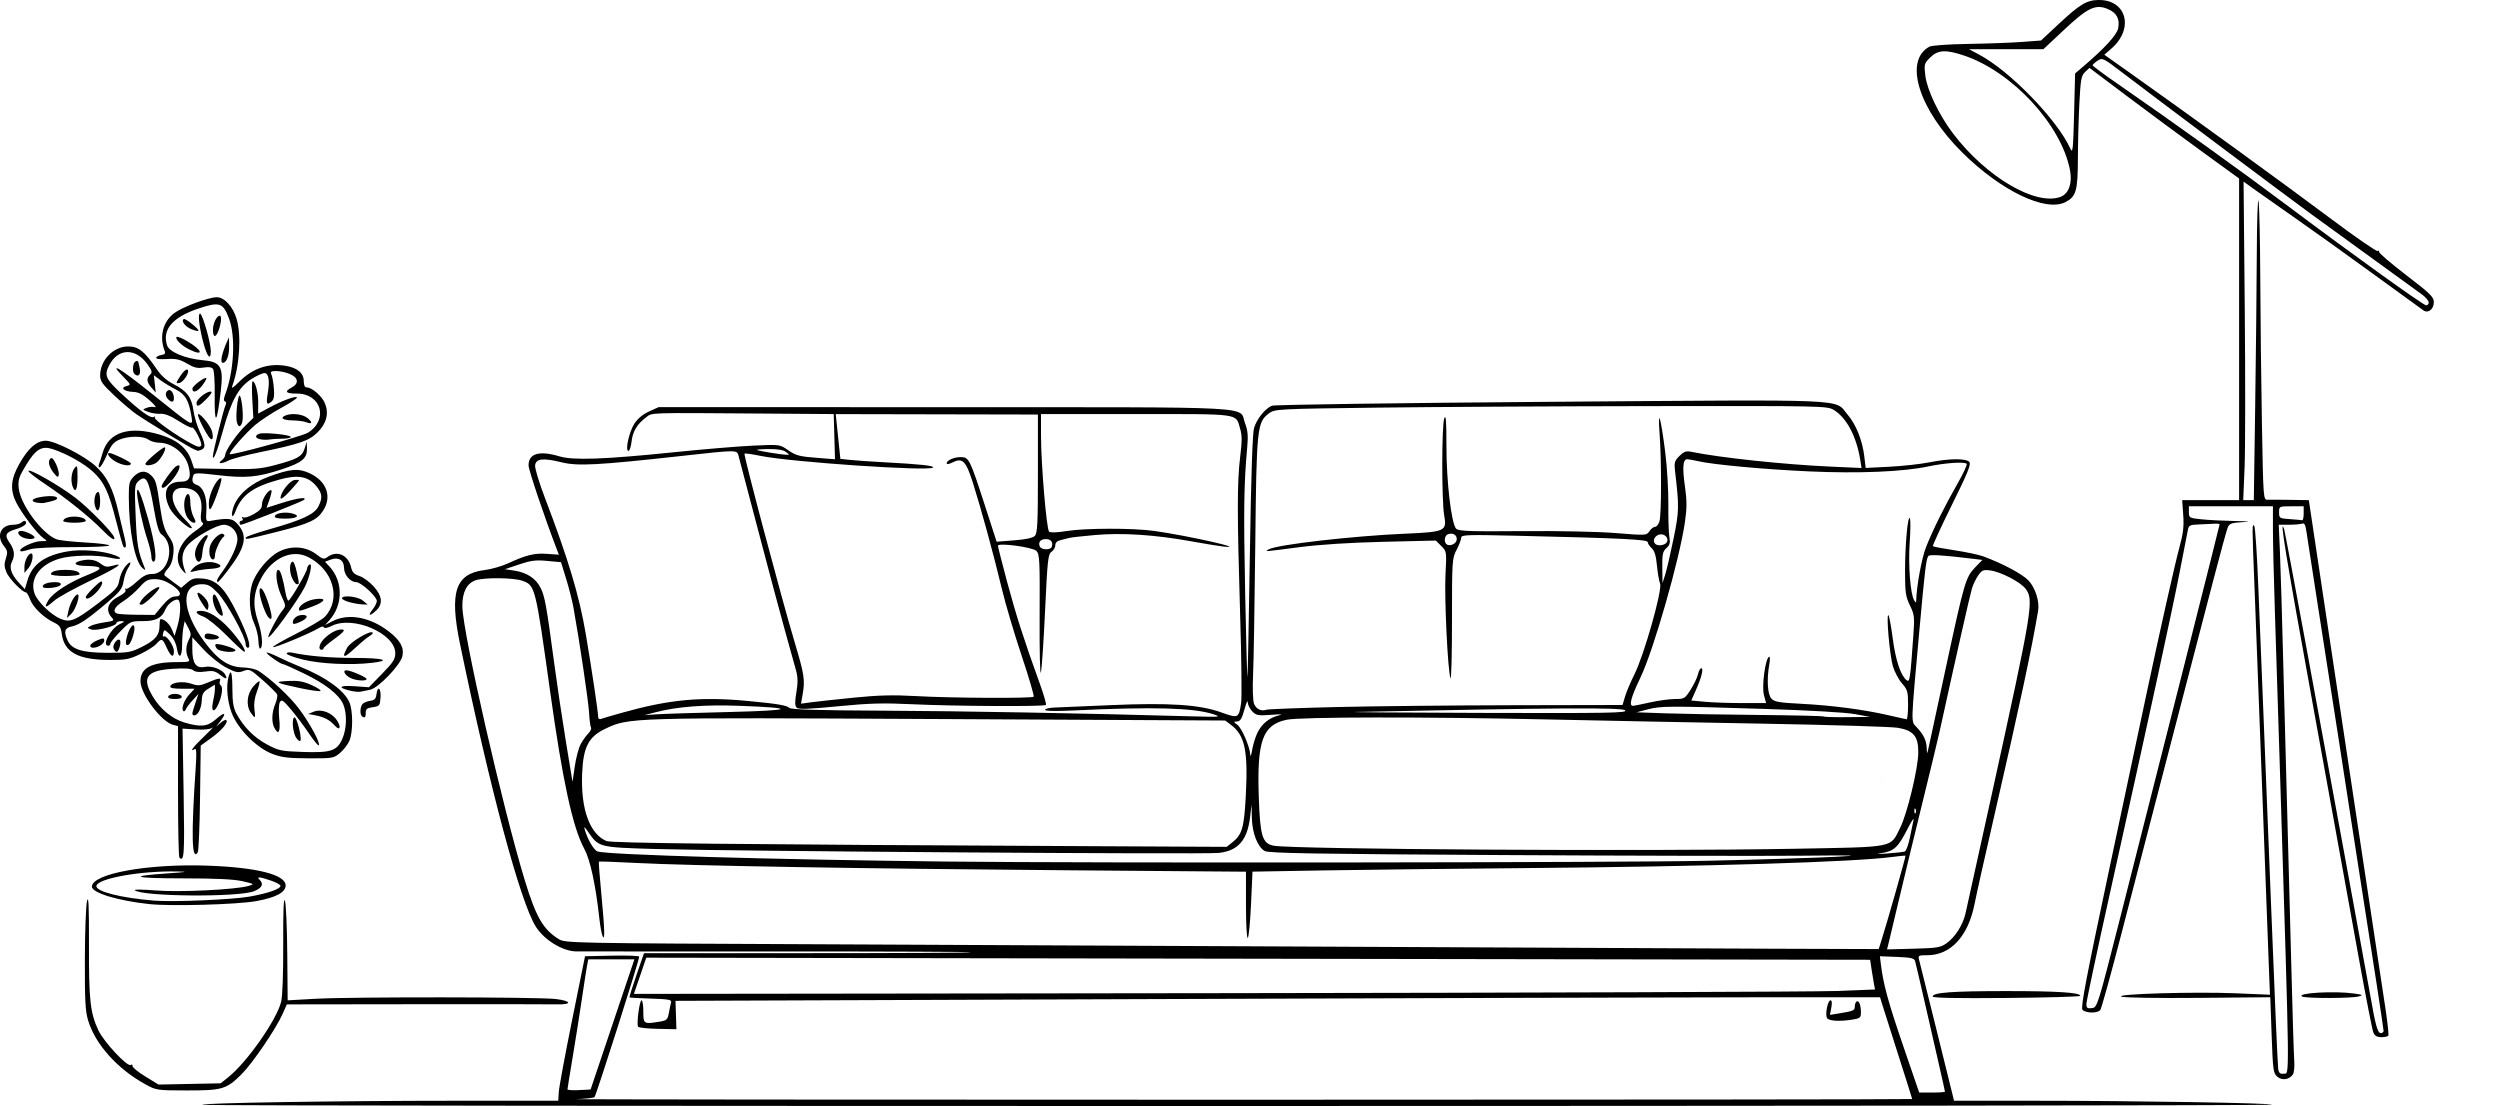 <?xml version="1.0" encoding="UTF-8" standalone="no"?>
<!-- Created with Inkscape (http://www.inkscape.org/) -->

<svg
   width="322.69mm"
   height="142.756mm"
   viewBox="0 0 322.69 142.756"
   version="1.1"
   id="svg5"
   inkscape:version="1.1.1 (c3084ef, 2021-09-22)"
   sodipodi:docname="couch.svg"
   xmlns:inkscape="http://www.inkscape.org/namespaces/inkscape"
   xmlns:sodipodi="http://sodipodi.sourceforge.net/DTD/sodipodi-0.dtd"
   xmlns="http://www.w3.org/2000/svg"
   xmlns:svg="http://www.w3.org/2000/svg">
  <sodipodi:namedview
     id="namedview7"
     pagecolor="#505050"
     bordercolor="#ffffff"
     borderopacity="1"
     inkscape:pageshadow="0"
     inkscape:pageopacity="0"
     inkscape:pagecheckerboard="1"
     inkscape:document-units="mm"
     showgrid="false"
     fit-margin-top="0"
     fit-margin-left="0"
     fit-margin-right="0"
     fit-margin-bottom="0"
     borderlayer="true"
     width="300mm"
     inkscape:zoom="0.38938382"
     inkscape:cx="573.98379"
     inkscape:cy="228.56625"
     inkscape:window-width="1440"
     inkscape:window-height="900"
     inkscape:window-x="0"
     inkscape:window-y="0"
     inkscape:window-maximized="0"
     inkscape:current-layer="layer1" />
  <defs
     id="defs2" />
  <g
     inkscape:label="Layer 1"
     inkscape:groupmode="layer"
     id="layer1"
     transform="translate(177.547,-23.317)">
    <path
       style="fill:#000000;stroke-width:0.265"
       d="m -151.402,165.922 c -0.389,-0.241 17.353,-0.524 32.948,-0.526 l 12.965,-0.002 0.068,-1.123 c 0.037,-0.618 0.814,-4.814 1.727,-9.325 l 1.66,-8.202 3.498,-0.074 c 1.924,-0.041 3.498,0.016 3.498,0.126 0,0.464 -5.552,17.908 -5.769,18.126 -0.102,0.102 -1.138,0.221 -2.301,0.265 -1.164,0.043 37.145,0.079 85.131,0.079 47.985,0 87.246,-0.041 87.246,-0.09 0,-0.05 -0.844,-2.728 -1.876,-5.953 -1.032,-3.225 -1.964,-6.161 -2.073,-6.525 l -0.197,-0.661 -16.382,0.005 c -9.01,0.003 -43.993,0.107 -77.74,0.232 l -61.358,0.227 0.059,1.832 0.059,1.832 -2.405,-0.049 c -1.323,-0.027 -2.468,-0.15 -2.545,-0.275 -0.215,-0.348 0.189,-3.408 0.451,-3.408 0.127,0 0.23,0.655 0.23,1.455 0,1.613 0.044,1.639 2.159,1.289 0.864,-0.143 0.987,-0.264 1.139,-1.122 0.094,-0.529 0.222,-1.141 0.286,-1.362 0.097,-0.335 -0.325,-0.414 -2.592,-0.483 -1.489,-0.046 -2.74,-0.115 -2.778,-0.153 -0.039,-0.039 0.367,-1.339 0.901,-2.89 l 0.972,-2.82 h 21.168 c 11.642,0 21.115,-0.053 21.051,-0.117 -0.064,-0.064 -11.306,-0.112 -24.981,-0.106 -13.675,0.006 -25.365,0.005 -25.976,-0.002 -1.767,-0.021 -4.142,-1.477 -5.229,-3.204 -2.003,-3.182 -5.905,-17.737 -9.782,-36.491 -1.389,-6.716 -0.603,-9.066 3.189,-9.533 0.857,-0.106 2.212,-0.494 3.013,-0.863 2.359,-1.088 3.405,-1.343 5.029,-1.226 l 1.533,0.111 -0.26,-0.676 c -1.562,-4.057 -3.656,-10.269 -3.656,-10.846 0,-1.55 1.38,-1.956 3.987,-1.174 1.801,0.54 5.77,0.394 15.006,-0.553 3.534,-0.362 7.999,-0.735 9.922,-0.827 3.461,-0.167 3.507,-0.161 4.496,0.52 1.149,0.791 1.46,0.872 4.16,1.081 l 1.984,0.154 -0.083,-2.916 -0.083,-2.916 -9.178,-0.066 c -15.133,-0.109 -14.203,-0.139 -15.03,0.479 -1.166,0.872 -1.737,1.819 -1.884,3.128 -0.076,0.671 -0.255,1.221 -0.398,1.221 -0.463,0 0.071,-2.466 0.764,-3.529 0.425,-0.653 1.104,-1.215 1.899,-1.574 l 1.238,-0.558 36.959,0.011 c 41.527,0.013 37.862,-0.183 38.721,2.066 0.359,0.941 0.42,1.617 0.283,3.12 -0.431,4.701 -0.477,8 -0.265,18.886 0.124,6.384 0.261,11.191 0.302,10.682 0.042,-0.509 0.181,-7.713 0.31,-16.007 0.153,-9.873 0.337,-15.421 0.535,-16.065 0.364,-1.19 1.459,-2.546 2.319,-2.873 0.351,-0.134 16.241,-0.356 35.942,-0.504 39.593,-0.296 36.571,-0.427 38.356,1.659 1.087,1.27 1.91,3.331 2.152,5.39 l 0.175,1.487 3.068,-0.155 c 1.687,-0.085 4.001,-0.34 5.142,-0.566 2.609,-0.517 4.77,-0.535 5.178,-0.044 0.24,0.289 -0.242,1.47 -2.265,5.552 -1.413,2.852 -2.512,5.242 -2.441,5.313 0.071,0.071 1.317,0.307 2.77,0.525 1.453,0.218 3.113,0.568 3.69,0.776 2.426,0.878 5.074,2.285 5.863,3.114 0.887,0.933 1.459,2.715 1.256,3.916 -0.859,5.089 -2.387,12.245 -5.537,25.928 -1.254,5.448 -2.445,10.766 -2.646,11.817 -0.809,4.229 -3.074,6.72 -6.109,6.72 -1.149,0 -1.221,0.04 -1.071,0.595 0.089,0.327 1.14,4.554 2.336,9.393 l 2.175,8.797 10.461,2.6e-4 c 12.909,5.3e-4 30.758,0.296 30.549,0.506 -0.215,0.215 -266.735,0.234 -267.083,0.019 z m 224.903,-1.696 c 0,-0.062 -0.363,-1.699 -0.807,-3.638 -0.444,-1.939 -1.282,-5.608 -1.863,-8.155 -0.581,-2.547 -1.116,-4.83 -1.189,-5.074 -0.108,-0.36 -0.551,-0.46 -2.337,-0.529 l -2.204,-0.085 0.13,1.058 c 0.316,2.575 0.949,4.885 2.88,10.517 l 2.064,6.019 h 1.663 c 0.915,0 1.663,-0.051 1.663,-0.113 z m -171.988,-8.684 2.828,-8.401 h -2.976 -2.976 l -0.145,0.728 c -0.08,0.4 -0.391,2.394 -0.692,4.432 -0.301,2.037 -0.84,5.447 -1.199,7.577 -0.358,2.13 -0.652,3.951 -0.652,4.048 0,0.097 0.671,0.14 1.492,0.096 l 1.492,-0.079 z m 158.149,-4.315 4.814,-0.193 -0.134,-0.689 c -0.074,-0.379 -0.216,-1.242 -0.316,-1.917 l -0.182,-1.227 -78.986,-0.135 -78.986,-0.135 -0.799,2.337 -0.799,2.337 75.288,-0.093 c 41.408,-0.051 77.454,-0.179 80.102,-0.285 z m 5.601,-6.4 c 0.7,-2.181 3.209,-11.003 3.146,-11.058 -0.037,-0.033 -0.782,0.037 -1.655,0.154 -4.995,0.671 -23.892,1.245 -47.625,1.446 -9.313,0.079 -21,0.214 -25.971,0.3 l -9.038,0.157 -0.191,4.209 c -0.105,2.315 -0.294,4.273 -0.421,4.351 -0.127,0.079 -0.23,-1.803 -0.23,-4.206 v -4.348 l -22.556,-0.178 c -26.802,-0.211 -49.265,-0.59 -56.009,-0.944 -2.683,-0.141 -4.914,-0.221 -4.958,-0.177 -0.043,0.043 0.098,1.916 0.314,4.161 0.443,4.609 0.488,6.248 0.146,5.405 -0.118,-0.291 -0.3,-1.303 -0.404,-2.249 -0.483,-4.381 -1.173,-7.56 -1.954,-8.996 -1.482,-2.727 -2.788,-8.748 -4.391,-20.241 -1.902,-13.631 -1.932,-13.752 -3.609,-14.339 -1.152,-0.403 -4.931,-0.436 -6.031,-0.052 -1.139,0.397 -1.73,1.586 -1.694,3.411 0.067,3.441 5.216,26.003 8.06,35.316 1.452,4.753 2.366,6.338 4.378,7.583 0.838,0.519 1.461,0.531 34.264,0.671 18.375,0.078 50.376,0.229 71.113,0.335 20.737,0.106 43.845,0.212 51.351,0.237 l 13.648,0.045 z m 8.45,0.236 c 1.097,-0.782 2.087,-2.331 2.432,-3.802 0.146,-0.622 1.689,-7.62 3.429,-15.551 5.239,-23.879 5.415,-24.941 4.348,-26.379 -0.656,-0.883 -3.18,-2.198 -4.581,-2.386 -0.875,-0.117 -1.067,-0.039 -1.532,0.623 -0.292,0.416 -0.662,1.174 -0.82,1.683 -0.236,0.756 -2.06,8.822 -4.189,18.521 -0.208,0.946 -1.198,5.054 -2.202,9.128 -1.003,4.075 -2.358,9.671 -3.01,12.435 -0.652,2.765 -1.271,5.364 -1.375,5.776 l -0.19,0.749 3.408,-0.088 c 3.078,-0.079 3.492,-0.148 4.282,-0.712 z m -30.905,-10.641 c 6.767,-0.155 14.208,-0.385 16.536,-0.509 3.512,-0.188 2.746,-0.213 -4.498,-0.143 -4.802,0.046 -22.185,0.008 -38.629,-0.085 -24.158,-0.137 -30.017,-0.237 -30.516,-0.521 -0.926,-0.527 -1.613,-2.298 -1.662,-4.278 l -0.042,-1.72 -0.184,1.587 c -0.35,3.012 -1.547,4.388 -4.055,4.657 -1.898,0.204 -62.993,-0.222 -72.736,-0.507 -7.257,-0.213 -7.273,-0.217 -8.641,-2.19 -0.522,-0.752 -0.593,-0.792 -0.429,-0.24 0.373,1.258 1.18,2.608 1.645,2.753 1.38,0.431 22.734,1.046 45.05,1.298 18.403,0.208 87.813,0.135 98.16,-0.102 z m 25.508,-1.198 c 0.175,-0.067 0.469,-0.863 0.652,-1.767 0.183,-0.905 0.399,-1.943 0.48,-2.306 0.08,-0.364 -0.283,0.182 -0.808,1.212 -1.178,2.315 -1.716,2.816 -3.293,3.062 -0.852,0.133 -0.632,0.151 0.705,0.058 1.07,-0.075 2.089,-0.191 2.264,-0.258 z m -14.438,-0.349 c 13.384,-0.247 12.511,-0.078 13.828,-2.679 0.927,-1.831 2.354,-7.766 2.354,-9.79 0,-2.062 -0.625,-2.806 -2.646,-3.15 -0.8,-0.136 -8.718,-0.377 -17.595,-0.535 -8.877,-0.158 -21.319,-0.402 -27.649,-0.543 -15.882,-0.353 -31.9,-0.332 -33.651,0.043 -3.104,0.666 -3.838,2.719 -3.586,10.029 0.172,4.997 0.467,5.953 1.92,6.226 2.519,0.473 48.285,0.745 67.024,0.399 z m -72.373,-0.82 c 1.269,-0.998 1.525,-1.865 1.745,-5.923 0.319,-5.879 -0.1,-7.907 -1.91,-9.257 l -0.747,-0.557 -36.824,-0.19 c -40.228,-0.208 -40.135,-0.21 -43.24,1.282 -2.115,1.016 -2.799,2.357 -2.936,5.756 -0.184,4.59 0.961,7.771 3.134,8.707 0.639,0.275 15.835,0.436 63.112,0.668 l 16.942,0.083 z m 88.207,-4.277 c -0.085,-0.211 -0.147,-0.148 -0.16,0.16 -0.011,0.279 0.051,0.435 0.139,0.347 0.088,-0.088 0.097,-0.316 0.021,-0.507 z M -102.616,119.412 c 0.254,-0.481 0.698,-1.11 0.986,-1.399 0.289,-0.289 0.453,-0.64 0.366,-0.781 -0.087,-0.141 -0.198,-1 -0.247,-1.909 -0.079,-1.462 -1.225,-9.186 -2.012,-13.559 -0.157,-0.873 -0.584,-2.553 -0.948,-3.734 l -0.662,-2.147 -1.787,-0.166 c -1.473,-0.137 -2.11,-0.057 -3.618,0.452 l -1.831,0.618 1.199,0.181 c 1.618,0.244 2.777,0.998 3.388,2.206 0.556,1.098 0.764,2.246 1.766,9.734 0.37,2.765 1.054,7.349 1.52,10.186 l 0.848,5.159 0.285,-1.984 c 0.157,-1.091 0.493,-2.378 0.747,-2.858 z m 87.393,-1.556 c 0.57,-1.146 1.522,-1.904 2.766,-2.204 0.586,-0.141 0.245,-0.165 -0.99,-0.071 -1.678,0.128 -1.945,0.082 -2.447,-0.42 -0.31,-0.31 -0.575,-0.832 -0.588,-1.159 -0.014,-0.341 -0.168,-0.073 -0.361,0.629 -0.426,1.544 -0.598,1.818 -1.145,1.818 -0.353,0 -0.327,0.079 0.13,0.399 0.58,0.406 1.639,2.848 1.696,3.91 0.017,0.322 0.126,0.02 0.243,-0.671 0.116,-0.691 0.43,-1.695 0.696,-2.232 z m 88.88,-8.55 c 2.352,-10.903 2.525,-11.492 3.735,-12.745 l 0.938,-0.971 -1.158,-0.141 c -4.021,-0.489 -5.669,-0.588 -5.826,-0.351 -0.277,0.42 -0.441,1.785 -1.134,9.446 -1.145,12.657 -1.122,11.821 -0.353,12.646 0.91,0.977 1.255,1.712 1.289,2.748 0.026,0.812 0.048,0.788 0.284,-0.313 0.141,-0.655 1.142,-5.298 2.225,-10.319 z m -170.945,6.017 c 6.181,-1.736 10.226,-2.11 16.404,-1.516 3.782,0.364 4.878,0.549 5.239,0.888 0.224,0.211 3.742,0.314 11.959,0.352 10.177,0.047 26.078,0.337 39.688,0.724 4.005,0.114 4.169,0.1 3.043,-0.27 -2.526,-0.828 -7.8,-0.971 -17.926,-0.485 -2.39,0.115 -3.77,0.087 -3.77,-0.076 0,-0.141 0.566,-0.276 1.257,-0.299 0.691,-0.023 3.936,-0.161 7.21,-0.307 7.472,-0.332 11.493,-0.07 14.256,0.93 2.216,0.802 2.276,0.773 2.581,-1.195 0.101,-0.655 0.043,-5.834 -0.131,-11.509 -0.394,-12.9 -0.392,-17.048 0.008,-20.282 0.247,-1.995 0.246,-2.79 -0.005,-3.626 -0.603,-2.011 0.273,-1.888 -13.422,-1.888 h -12.284 l 0.003,2.844 c 0.004,3.624 0.711,11.999 1.04,12.328 0.158,0.158 0.994,0.131 2.256,-0.073 2.407,-0.388 8.552,-0.399 11.275,-0.02 4.494,0.626 12.434,2.428 8.841,2.007 -0.582,-0.068 -2.428,-0.372 -4.101,-0.675 -4.595,-0.831 -8.819,-1.107 -12.3,-0.801 -1.648,0.144 -3.156,0.313 -3.352,0.374 -0.195,0.061 -0.683,0.183 -1.083,0.271 -0.486,0.107 -0.728,0.328 -0.728,0.669 0,0.28 -0.222,0.665 -0.493,0.855 -0.445,0.312 -0.525,1.039 -0.824,7.489 -0.182,3.929 -0.425,7.56 -0.541,8.07 -0.117,0.514 -0.192,-2.665 -0.169,-7.144 0.038,-7.332 -2.6e-4,-8.112 -0.416,-8.528 -0.492,-0.492 -4.966,-1.091 -4.966,-0.664 0,0.124 0.532,2.214 1.182,4.643 1.143,4.27 2.219,7.623 4.214,13.127 0.523,1.444 0.883,2.694 0.799,2.778 -0.225,0.225 -11.952,0.16 -17.262,-0.097 -3.728,-0.18 -5.521,-0.13 -9.591,0.266 -3.875,0.377 -5.077,0.416 -5.321,0.172 -0.237,-0.237 -0.247,-0.725 -0.037,-1.971 0.208,-1.237 0.196,-1.957 -0.047,-2.846 -0.179,-0.655 -0.809,-2.917 -1.4,-5.027 -0.591,-2.11 -2.151,-7.944 -3.467,-12.965 -1.316,-5.02 -2.469,-9.396 -2.562,-9.723 -0.214,-0.748 -0.137,-0.749 -7.384,0.052 -10.785,1.192 -13.353,1.328 -15.437,0.818 -2.418,-0.593 -3.324,-0.487 -3.427,0.398 -0.043,0.37 0.526,2.253 1.264,4.184 3.019,7.896 4.447,12.657 5.286,17.633 0.801,4.753 1.584,9.998 1.593,10.678 0.003,0.197 0.154,0.303 0.336,0.234 0.182,-0.069 1.402,-0.426 2.712,-0.794 z m 166.026,-1.022 c 0,-1.709 -0.072,-1.966 -0.782,-2.774 -0.43,-0.49 -0.961,-1.492 -1.179,-2.227 -0.414,-1.396 -0.891,-6.867 -0.572,-6.572 0.101,0.093 0.349,1.432 0.551,2.974 0.368,2.805 1.012,4.765 1.771,5.391 0.434,0.358 0.474,0.091 0.905,-5.929 0.158,-2.208 0.118,-2.535 -0.454,-3.704 -0.547,-1.12 -0.627,-1.667 -0.631,-4.325 -0.005,-3.413 0.351,-7.374 0.623,-6.933 0.098,0.159 0.088,1.576 -0.022,3.148 -0.203,2.892 0.082,6.598 0.57,7.436 0.211,0.362 0.264,0.372 0.271,0.053 0.041,-1.834 0.707,-5.473 1.259,-6.879 0.867,-2.206 2.419,-5.336 4.105,-8.275 0.732,-1.277 1.249,-2.405 1.149,-2.505 -0.288,-0.288 -2.806,-0.115 -4.947,0.34 -3.267,0.695 -9.017,0.934 -15.424,0.641 -5.846,-0.267 -12.32,-0.865 -14.313,-1.322 -0.582,-0.133 -1.199,-0.245 -1.371,-0.249 -0.564,-0.012 -0.66,1.031 -0.317,3.45 0.271,1.913 0.272,2.829 0.007,4.663 -0.701,4.849 -4.036,16.506 -5.738,20.058 -1.27,2.651 -1.54,3.731 -0.915,3.658 0.218,-0.025 1.23,-0.231 2.249,-0.458 1.019,-0.227 2.42,-0.415 3.115,-0.417 1.211,-0.004 1.294,-0.055 2.036,-1.224 0.425,-0.671 0.849,-1.564 0.941,-1.984 0.092,-0.421 0.28,-0.765 0.417,-0.765 0.332,0 0.051,1.151 -0.686,2.809 l -0.601,1.354 1.755,0.166 c 0.965,0.091 3.138,0.167 4.827,0.168 l 3.072,0.002 -0.275,-1.031 c -0.296,-1.108 0.165,-4.645 0.643,-4.941 0.15,-0.093 0.168,0.297 0.047,0.991 -0.343,1.961 -0.227,3.847 0.272,4.398 0.383,0.423 0.992,0.528 3.886,0.675 3.915,0.198 8.159,0.757 11.243,1.48 1.164,0.273 2.206,0.507 2.315,0.52 0.109,0.013 0.198,-0.823 0.198,-1.859 z m -6.879,1.187 c -1.171,-0.215 -5.941,-0.488 -11.642,-0.667 -12.494,-0.391 -13.349,-0.388 -15.081,0.06 l -1.455,0.376 3.704,0.132 c 2.037,0.073 7.45,0.168 12.029,0.211 4.579,0.043 8.379,0.133 8.445,0.198 0.066,0.066 1.439,0.105 3.052,0.086 l 2.932,-0.033 z m -145.389,-0.265 c 8.418,-0.202 8.996,-0.521 1.452,-0.802 -4.502,-0.168 -8.08,0.106 -10.845,0.829 l -1.455,0.38 1.587,-0.112 c 0.873,-0.061 5.04,-0.195 9.26,-0.296 z m 115.742,-0.223 c -0.377,-0.377 -9.119,-0.325 -34.647,0.208 -1.819,0.038 5.32,0.095 15.866,0.126 16.914,0.051 19.127,0.011 18.782,-0.334 z m -37.293,-0.42 c 4.729,-0.114 14.981,-0.22 22.781,-0.236 l 14.182,-0.029 0.334,-1.116 c 0.184,-0.614 0.725,-1.892 1.203,-2.841 1.237,-2.456 3.634,-10.921 3.314,-11.701 -0.134,-0.328 -0.319,-1.389 -0.41,-2.358 -0.118,-1.254 -0.313,-1.895 -0.676,-2.224 -0.281,-0.254 -0.511,-0.607 -0.511,-0.783 0,-0.343 -3.403,-0.508 -16.999,-0.825 -6.383,-0.149 -7.078,-0.123 -7.078,0.259 0,0.233 -0.268,0.933 -0.595,1.556 -0.579,1.102 -0.595,1.349 -0.595,9.121 0,4.393 -0.087,7.752 -0.194,7.465 -0.351,-0.948 -0.803,-10.366 -0.644,-13.4 0.155,-2.957 0.152,-2.978 -0.545,-3.676 l -0.702,-0.702 -6.763,0.161 c -4.349,0.104 -8.227,0.352 -10.864,0.696 -4.727,0.616 -4.494,0.6 -3.935,0.274 1.03,-0.602 10.912,-1.734 17.627,-2.019 5.115,-0.217 5.382,-0.341 5.018,-2.331 -0.342,-1.871 -0.334,-11.761 0.011,-12.58 0.21,-0.5 0.277,0.371 0.274,3.572 -0.005,4.607 0.636,10.057 1.258,10.698 0.307,0.316 1.728,0.368 8.513,0.311 4.694,-0.039 9.821,0.068 12.101,0.252 3.92,0.317 3.96,0.315 4.332,-0.245 0.206,-0.311 0.537,-0.565 0.735,-0.565 0.198,0 0.451,-0.327 0.563,-0.728 0.258,-0.922 0.264,-7.835 0.01,-11.311 -0.254,-3.478 0.152,-2.146 0.726,2.381 0.24,1.892 0.422,4.928 0.406,6.747 -0.017,1.819 0.043,3.726 0.133,4.239 0.129,0.74 0.05,1.034 -0.388,1.43 -0.472,0.427 -0.547,0.788 -0.525,2.508 l 0.026,2.01 0.357,-1.134 c 0.196,-0.624 0.676,-2.697 1.067,-4.608 0.722,-3.532 0.736,-4.094 0.208,-8.592 -0.146,-1.242 -0.094,-1.436 0.55,-2.08 0.585,-0.585 0.86,-0.68 1.553,-0.537 3.656,0.754 11.948,1.635 17.905,1.904 l 4.053,0.183 -0.166,-1.035 c -0.491,-3.051 -1.763,-5.451 -3.429,-6.466 -0.83,-0.506 -1.43,-0.519 -23.341,-0.489 -12.369,0.017 -28.404,0.106 -35.634,0.197 -12.765,0.162 -13.166,0.183 -13.891,0.718 -1.567,1.156 -1.634,1.797 -1.797,17.081 -0.081,7.619 -0.209,15.175 -0.285,16.791 -0.076,1.64 -0.023,3.237 0.121,3.616 0.268,0.704 0.925,1.025 1.611,0.787 0.218,-0.076 4.266,-0.231 8.996,-0.345 z m -62.327,-1.207 c 3.249,-0.326 5.155,-0.375 8.087,-0.208 4.507,0.258 14.966,0.313 15.198,0.08 0.088,-0.089 -0.615,-2.481 -1.562,-5.316 -0.948,-2.835 -2.09,-6.692 -2.537,-8.57 -1.029,-4.315 -2.668,-10.321 -3.736,-13.691 -0.914,-2.884 -1.354,-3.321 -2.666,-2.65 -0.407,0.208 -0.728,0.256 -0.728,0.11 0,-0.399 0.928,-0.81 1.828,-0.81 1.037,0 1.165,0.257 3.085,6.187 l 1.532,4.732 2.265,-0.174 c 1.476,-0.113 2.404,-0.314 2.665,-0.575 0.338,-0.339 0.4,-1.576 0.4,-8.033 v -7.632 l -13.049,-0.027 -13.049,-0.027 0.151,1.452 c 0.083,0.799 0.218,2.099 0.3,2.89 l 0.149,1.438 1.372,0.141 c 0.755,0.077 2.622,0.206 4.15,0.286 4.773,0.25 6.665,0.456 6.423,0.698 -0.498,0.498 -18.401,-0.719 -22.239,-1.512 -1.082,-0.223 -2.019,-0.354 -2.083,-0.29 -0.145,0.145 4.8,18.739 6.451,24.259 1.282,4.285 1.383,4.943 1.049,6.85 l -0.203,1.162 1.248,-0.171 c 0.687,-0.094 3.161,-0.363 5.499,-0.598 z m 25.621,-19.48 c 0.202,-0.579 -0.108,-0.992 -0.745,-0.992 -0.703,0 -1.029,0.376 -0.813,0.939 0.18,0.47 1.398,0.512 1.558,0.053 z m 52.264,-0.892 c 0.087,-0.608 -0.489,-0.974 -1.138,-0.725 -0.411,0.158 -0.539,0.924 -0.209,1.253 0.377,0.377 1.268,0.028 1.348,-0.529 z m 27.158,0.238 c 0.245,-0.638 -0.558,-1.198 -1.213,-0.847 -0.495,0.265 -0.645,0.798 -0.316,1.127 0.35,0.35 1.358,0.166 1.53,-0.28 z m -113.741,-11.591 c -0.339,-0.256 -1.105,-0.381 -2.249,-0.368 -0.954,0.011 -1.616,0.069 -1.471,0.128 0.342,0.139 3.016,0.576 3.704,0.605 0.522,0.022 0.522,0.017 0.016,-0.366 z m -82.664,81.633 c -3.622,-1.996 -6.431,-5.114 -7.387,-8.198 -0.378,-1.218 -0.45,-2.537 -0.436,-7.943 0.009,-3.565 0.136,-6.959 0.282,-7.541 0.196,-0.785 0.26,0.686 0.248,5.689 -0.018,7.144 0.16,8.76 1.216,11.02 0.697,1.49 3.732,4.742 4.172,4.47 0.163,-0.101 0.263,-0.047 0.223,0.119 -0.04,0.166 0.701,0.777 1.647,1.357 l 1.72,1.055 4.011,-0.081 4.011,-0.081 1.016,-0.817 c 2.399,-1.93 6.17,-7.311 6.783,-9.678 0.183,-0.706 0.288,-3.587 0.274,-7.496 -0.015,-4.297 0.057,-6.093 0.225,-5.556 0.136,0.437 0.27,3.503 0.298,6.815 l 0.051,6.022 3.572,-0.201 c 4.654,-0.262 28.71,-0.237 31.025,0.031 2.085,0.242 2.161,0.751 0.103,0.689 -0.749,-0.022 -8.887,-0.03 -18.085,-0.018 l -16.723,0.022 -0.537,1.214 c -0.862,1.949 -3.912,6.425 -5.342,7.84 -1.919,1.899 -2.469,2.06 -7.036,2.054 -3.834,-0.005 -3.939,-0.02 -5.332,-0.788 z m 275.174,-0.987 c -0.522,-0.436 -0.574,-0.813 -0.737,-5.364 l -0.175,-4.895 -9.288,0.084 c -5.183,0.047 -9.574,-0.022 -9.934,-0.157 -0.946,-0.353 9.507,-0.658 14.839,-0.433 l 4.342,0.183 -0.08,-1.956 c -0.044,-1.076 -0.436,-11.481 -0.872,-23.122 -0.435,-11.642 -0.907,-24.084 -1.048,-27.649 -0.318,-8.036 -0.318,-8.103 -0.03,-7.792 0.128,0.138 0.37,3.823 0.538,8.189 0.168,4.366 0.415,10.497 0.551,13.626 0.135,3.129 0.615,15.154 1.066,26.723 0.451,11.569 0.876,21.31 0.945,21.647 0.093,0.454 0.277,0.591 0.711,0.529 0.764,-0.109 0.793,2.232 -0.477,-38.58 -0.22,-7.058 -0.517,-16.384 -0.66,-20.726 -0.143,-4.341 -0.261,-9.253 -0.261,-10.914 v -3.021 h -5.424 -5.424 v 0.756 c 0,0.731 0.053,0.762 1.626,0.926 0.894,0.093 2.829,0.193 4.299,0.221 1.95,0.037 2.223,0.076 1.008,0.145 -1.417,0.08 -1.702,0.181 -1.913,0.677 -0.136,0.32 -0.974,3.38 -1.862,6.8 -0.888,3.42 -2.206,8.48 -2.93,11.245 -1.878,7.175 -2.956,11.32 -4.164,16.007 -0.581,2.256 -1.354,5.232 -1.718,6.615 -0.364,1.382 -1.753,6.74 -3.087,11.906 -1.334,5.166 -2.548,9.542 -2.696,9.723 -0.367,0.449 -1.919,0.419 -2.304,-0.044 -0.244,-0.294 0.522,-4.295 3.558,-18.587 2.128,-10.017 4.21,-19.819 4.627,-21.784 1.744,-8.226 3.763,-17.216 4.342,-19.332 0.485,-1.772 0.591,-2.681 0.484,-4.167 l -0.136,-1.901 3.674,-2.6e-4 3.674,-2.6e-4 v -20.756 -20.756 l -4.895,-3.555 c -2.692,-1.955 -7.038,-5.168 -9.657,-7.14 l -4.763,-3.585 -0.56,0.526 c -0.494,0.464 -0.582,0.936 -0.742,4.018 -0.1,1.921 -0.186,5.157 -0.192,7.192 -0.012,4.137 -0.224,4.876 -1.602,5.588 -2.553,1.32 -8.317,-1.444 -13.304,-6.382 -5.652,-5.596 -7.606,-11.889 -4.25,-13.685 0.291,-0.156 2.506,-0.311 4.997,-0.35 2.461,-0.039 5.581,-0.154 6.935,-0.255 l 2.46,-0.184 2.336,-2.179 c 2.708,-2.526 3.602,-3.054 5.167,-3.051 3.56,0.005 4.515,3.705 1.613,6.244 l -0.94,0.822 3.672,2.6 c 7.28,5.155 19.851,14.283 25.539,18.545 3.192,2.392 5.921,4.276 6.064,4.188 0.143,-0.088 0.227,-0.04 0.187,0.108 -0.04,0.148 1.535,1.499 3.499,3.002 3.12,2.388 3.572,2.83 3.572,3.493 0,0.892 -0.72,1.482 -1.316,1.08 -0.214,-0.145 -3.102,-2.239 -6.416,-4.654 -3.314,-2.415 -7.872,-5.678 -10.127,-7.25 -2.256,-1.573 -4.686,-3.282 -5.401,-3.799 l -1.3,-0.94 0.153,16.392 c 0.084,9.016 0.074,18.268 -0.023,20.56 l -0.176,4.168 0.684,-5.3e-4 0.684,-5.3e-4 0.175,-11.95 c 0.097,-6.572 0.191,-15.472 0.21,-19.778 0.019,-4.305 0.12,-7.411 0.223,-6.902 0.104,0.509 0.206,5.093 0.228,10.186 0.022,5.093 0.118,13.569 0.215,18.835 0.174,9.493 0.18,9.574 0.73,9.554 0.305,-0.011 1.626,-0.004 2.937,0.017 l 2.384,0.037 2.195,14.618 c 1.207,8.04 2.538,16.88 2.957,19.645 1.756,11.591 4.315,28.533 4.756,31.485 0.261,1.746 0.422,3.264 0.358,3.373 -0.064,0.109 -0.469,0.198 -0.9,0.198 -0.562,0 -0.855,-0.168 -1.034,-0.595 -0.138,-0.327 -0.961,-4.524 -1.829,-9.327 -0.868,-4.802 -3.499,-19.311 -5.845,-32.242 -3.697,-20.377 -4.481,-25.152 -3.848,-23.425 0.074,0.203 1.382,7.155 2.905,15.45 1.523,8.295 3.912,21.273 5.309,28.84 1.396,7.567 2.713,14.77 2.927,16.007 0.645,3.733 0.932,4.763 1.33,4.763 0.204,0 0.37,-0.123 0.37,-0.274 0,-0.273 -1.498,-10.047 -2.776,-18.115 -0.369,-2.328 -1.025,-6.555 -1.458,-9.393 -0.789,-5.166 -1.719,-11.164 -4.228,-27.252 -0.738,-4.729 -1.414,-9.111 -1.504,-9.737 -0.121,-0.843 -0.262,-1.1 -0.544,-0.992 -0.209,0.08 -0.975,0.146 -1.701,0.146 h -1.32 l 0.157,3.638 c 0.086,2.001 0.277,8.401 0.423,14.221 0.146,5.821 0.377,14.512 0.514,19.315 0.137,4.802 0.371,13.613 0.522,19.579 0.151,5.966 0.321,11.526 0.38,12.355 0.063,0.897 -0.018,1.663 -0.199,1.892 -0.514,0.65 -1.372,0.756 -1.983,0.246 z M 96.168,141.584 c 4.618,-18.13 12.787,-50.453 12.787,-50.596 0,-0.071 -0.387,-0.099 -0.86,-0.064 -0.473,0.035 -1.364,0.078 -1.979,0.095 -0.935,0.025 -1.14,0.128 -1.245,0.625 -0.069,0.327 -0.539,2.738 -1.045,5.358 -0.972,5.032 -3.963,18.812 -9.013,41.527 -1.681,7.56 -3.056,14.027 -3.056,14.371 0,0.522 0.117,0.611 0.706,0.541 0.701,-0.083 0.728,-0.169 3.705,-11.858 z M 119.803,89.594 v -0.926 h -1.587 c -1.581,0 -1.587,0.003 -1.587,0.78 0,0.752 0.05,0.783 1.389,0.877 0.764,0.053 1.478,0.119 1.587,0.146 0.109,0.027 0.198,-0.368 0.198,-0.877 z m 16.14,-27.239 c 0,-0.211 -0.387,-0.67 -0.86,-1.019 -0.473,-0.35 -3.301,-2.401 -6.284,-4.558 -2.983,-2.157 -6.658,-4.824 -8.166,-5.926 -3.126,-2.284 -20.284,-15.143 -24.196,-18.134 -2.536,-1.939 -2.611,-1.975 -3.241,-1.562 -0.355,0.232 -0.641,0.498 -0.636,0.59 0.005,0.092 1.463,1.172 3.241,2.4 6.939,4.792 16.195,11.43 21.753,15.602 8.319,6.244 17.671,12.966 18.058,12.979 0.182,0.006 0.331,-0.162 0.331,-0.373 z M 88.445,48.717 c 1.036,-0.394 1.514,-1.761 1.198,-3.426 -1.11,-5.854 -7.45,-12.714 -13.687,-14.808 -2.359,-0.792 -3.374,-0.733 -4.363,0.256 -0.769,0.769 -0.8,0.881 -0.631,2.315 0.219,1.863 1.762,5.095 3.576,7.485 4.268,5.625 10.69,9.402 13.907,8.179 z m 2.65,-16.597 c 2.979,-2.528 4.603,-4.29 4.769,-5.173 0.226,-1.205 -0.205,-1.989 -1.36,-2.471 -1.565,-0.654 -2.583,-0.168 -5.617,2.676 l -2.681,2.514 h -4.805 -4.805 l 1.296,0.688 c 3.995,2.12 10.099,8.409 11.8,12.159 0.3,0.661 0.36,0.093 0.476,-4.481 l 0.132,-5.238 z M 58.25,154.679 c -0.217,-0.566 0.138,-2.247 0.476,-2.247 0.18,0 0.218,0.341 0.106,0.941 l -0.176,0.941 1.007,-0.162 c 2.018,-0.325 2.198,-0.4 2.198,-0.915 0,-0.28 0.107,-0.574 0.237,-0.655 0.3,-0.186 0.557,0.471 0.557,1.425 0,0.647 -0.122,0.758 -0.992,0.901 -1.799,0.297 -3.246,0.2 -3.411,-0.229 z m 13.663,-2.735 c 0,-0.516 2.526,-0.703 9.525,-0.703 6.61,0 9.525,0.188 9.525,0.616 0,0.103 -4.286,0.226 -9.525,0.273 -6.432,0.059 -9.525,-0.002 -9.525,-0.187 z m 47.673,-0.006 c -0.721,-0.457 4.203,-0.737 6.729,-0.382 1.097,0.154 1.193,0.211 0.632,0.37 -0.939,0.268 -6.942,0.278 -7.361,0.012 z m 11.52,-0.305 c -205.769,-85.544 -102.884,-42.772 0,0 z m -289.38,-11.619 c -4.06,-0.434 -7.408,-1.45 -7.408,-2.249 0,-1.679 7.218,-2.989 14.949,-2.713 6.343,0.227 10.054,1.167 10.054,2.549 0,0.896 -1.23,1.556 -3.765,2.023 -2.441,0.449 -11.017,0.691 -13.83,0.39 z m 12.899,-0.962 c 2.382,-0.415 4.034,-0.988 4.034,-1.398 0,-0.139 -0.557,-0.443 -1.238,-0.675 -1.486,-0.506 -1.892,-0.535 -1.461,-0.104 0.558,0.558 0.344,1.021 -0.675,1.46 -1.901,0.82 -14.607,0.721 -15.448,-0.121 -0.111,-0.111 1.131,-0.092 2.761,0.042 3.036,0.25 10.339,-0.111 11.959,-0.591 0.764,-0.226 0.735,-0.249 -0.794,-0.603 -1.109,-0.257 -3.437,-0.368 -7.723,-0.37 -6.398,-0.003 -7.233,-0.281 -1.935,-0.644 2.52,-0.173 2.725,-0.215 1.191,-0.246 -4.679,-0.096 -10.219,0.891 -10.398,1.854 -0.135,0.725 3.134,1.56 7.488,1.911 2.425,0.196 9.987,-0.123 12.238,-0.515 z m -9.019,-5.052 c -0.097,-0.097 -0.176,-3.954 -0.176,-8.57 v -8.394 l -0.627,-0.157 c -1.495,-0.375 -4.167,-3.913 -4.214,-5.578 -0.05,-1.747 1.376,-2.52 4.652,-2.522 1.693,-0.001 1.78,-0.031 1.521,-0.513 -0.372,-0.696 -0.342,-1.601 0.082,-2.413 0.303,-0.581 0.289,-0.794 -0.101,-1.522 l -0.454,-0.846 -0.165,0.827 c -0.091,0.455 -0.165,1.467 -0.165,2.249 0,1.652 -0.446,1.901 -0.689,0.384 -0.101,-0.632 -0.451,-1.311 -0.894,-1.736 -0.706,-0.677 -0.732,-0.681 -0.871,-0.152 -0.079,0.3 -0.044,0.485 0.076,0.41 0.341,-0.21 1.319,1.192 1.319,1.89 0,0.938 -0.39,0.756 -0.926,-0.433 -0.55,-1.22 -0.663,-1.261 -1.348,-0.492 -0.277,0.312 -1.218,0.907 -2.092,1.323 -1.391,0.663 -1.882,0.755 -3.969,0.745 -4.04,-0.019 -5.819,-0.991 -6.135,-3.35 -0.118,-0.881 -0.294,-1.139 -1.008,-1.479 -1.334,-0.636 -2.723,-1.979 -3.086,-2.982 -0.181,-0.499 -0.419,-0.908 -0.531,-0.908 -0.456,0 -2.177,-1.773 -2.522,-2.598 -0.291,-0.696 -0.306,-1.081 -0.073,-1.789 0.259,-0.784 0.226,-0.994 -0.252,-1.6 -1.037,-1.318 -0.411,-2.744 1.205,-2.744 0.432,0 0.927,-0.141 1.099,-0.313 0.172,-0.172 0.387,-0.24 0.476,-0.15 0.309,0.309 -0.18,0.714 -1.251,1.035 -1.326,0.397 -1.492,0.775 -0.78,1.775 0.608,0.853 0.7,1.648 0.283,2.428 -0.382,0.713 -0.089,1.618 0.858,2.655 l 0.814,0.891 0.338,-1.146 c 0.612,-2.074 2.202,-3.22 5.19,-3.74 1.796,-0.313 4.615,-0.075 6.138,0.517 1.102,0.428 0.695,0.611 -0.663,0.298 -1.722,-0.397 -4.979,-0.335 -6.523,0.123 -2.553,0.758 -3.869,2.572 -3.243,4.47 0.344,1.043 2.127,2.786 3.375,3.301 1.236,0.51 1.864,0.252 4.79,-1.962 2.354,-1.781 2.64,-2.089 2.785,-3 0.089,-0.558 0.415,-1.337 0.725,-1.73 0.67,-0.851 0.983,-0.735 0.404,0.15 -0.223,0.34 -0.483,1.108 -0.578,1.707 -0.15,0.942 -0.437,1.313 -2.128,2.752 -2.531,2.155 -3.615,2.88 -4.599,3.077 -0.877,0.175 -1.012,0.661 -0.499,1.788 0.533,1.17 1.875,1.589 5.123,1.602 2.689,0.01 3.027,-0.047 4.442,-0.752 1.767,-0.881 2.305,-1.52 2.305,-2.735 0,-0.477 0.067,-0.867 0.15,-0.867 0.48,0 1.146,0.619 1.447,1.345 l 0.346,0.836 0.375,-1.289 c 0.369,-1.27 0.458,-2.85 0.184,-3.292 -0.253,-0.409 -1.402,0.337 -1.727,1.122 -0.48,1.158 -1.222,1.543 -2.977,1.543 -1.517,0 -1.586,0.032 -2.852,1.324 -0.713,0.728 -1.297,1.443 -1.297,1.587 0,0.145 -0.119,0.263 -0.265,0.263 -0.867,0 0.275,-2.189 1.442,-2.765 0.714,-0.352 0.738,-0.399 0.212,-0.404 -0.327,-0.003 -0.595,0.104 -0.595,0.239 0,0.39 -2.639,1.064 -3.262,0.833 -0.545,-0.202 -0.545,-0.21 -0.035,-0.475 0.286,-0.149 1.095,-0.354 1.799,-0.456 1.199,-0.174 1.254,-0.215 0.86,-0.65 -0.835,-0.923 -0.466,-1.973 0.945,-2.693 0.657,-0.335 0.968,-0.645 0.851,-0.849 -0.101,-0.176 -0.087,-0.233 0.031,-0.126 0.118,0.107 0.73,-0.28 1.359,-0.86 0.873,-0.805 1.36,-1.055 2.057,-1.055 2.158,0 3.057,-3.814 1.205,-5.111 -0.337,-0.236 -0.619,-1.205 -1.012,-3.476 -0.616,-3.566 -0.999,-4.252 -1.915,-3.434 -0.554,0.495 -0.567,0.641 -0.41,4.527 0.147,3.647 0.312,4.619 1.113,6.568 0.191,0.465 0.165,0.487 -0.215,0.178 -1.001,-0.814 -1.776,-4.84 -1.781,-9.252 -0.002,-1.698 0.076,-2.008 0.647,-2.58 0.785,-0.785 1.553,-0.828 2.254,-0.127 0.605,0.605 0.676,0.863 1.171,4.254 0.278,1.906 0.544,2.784 1.082,3.572 0.595,0.871 0.693,1.254 0.595,2.31 -0.079,0.843 -0.324,1.485 -0.735,1.922 -0.362,0.385 -0.514,0.743 -0.369,0.866 0.136,0.115 0.668,0.517 1.183,0.892 l 0.935,0.683 0.767,-0.66 c 0.652,-0.561 0.961,-0.641 2.057,-0.536 1.776,0.171 2.823,1.247 4.441,4.564 1.346,2.76 1.838,4.366 1.337,4.366 -0.157,0 -0.286,-0.231 -0.286,-0.513 0,-0.884 -2.463,-5.382 -3.593,-6.562 -0.886,-0.926 -1.253,-1.127 -2.051,-1.127 -2.785,0 -2.64,3.392 0.317,7.412 1.716,2.333 3.133,3.284 4.958,3.329 0.785,0.019 1.694,0.221 2.05,0.454 1.657,1.086 3.99,3.268 5.193,4.857 1.374,1.815 2.829,4.495 2.577,4.747 -0.079,0.079 -0.649,-0.609 -1.267,-1.53 -0.618,-0.921 -1.659,-2.31 -2.314,-3.088 -1.031,-1.224 -1.226,-1.352 -1.447,-0.957 -0.144,0.258 -0.18,1.192 -0.083,2.142 0.175,1.711 -0.082,2.191 -0.627,1.173 -0.386,-0.722 -0.34,-1.993 0.112,-3.075 0.212,-0.508 0.32,-1.07 0.24,-1.248 -0.08,-0.178 -0.91,-0.998 -1.843,-1.822 -1.618,-1.429 -1.733,-1.484 -2.5,-1.195 -0.706,0.266 -0.98,0.211 -2.251,-0.454 -0.796,-0.417 -2.101,-1.464 -2.899,-2.326 l -1.452,-1.569 v 1.516 c 0,1.852 0.477,2.533 1.616,2.306 0.923,-0.185 2.276,0.332 2.637,1.008 0.342,0.639 0.099,0.624 -0.753,-0.045 -0.551,-0.434 -0.907,-0.505 -1.83,-0.366 -0.76,0.114 -1.28,0.06 -1.546,-0.16 -0.284,-0.236 -1.055,-0.291 -2.657,-0.191 -3.35,0.209 -4.018,1.106 -2.611,3.507 0.978,1.668 2.516,2.947 4.118,3.423 2.114,0.628 2.98,0.539 4.068,-0.417 1.12,-0.984 1.435,-0.884 0.613,0.193 l -0.586,0.768 0.584,-0.505 c 0.321,-0.278 0.651,-0.438 0.733,-0.356 0.292,0.292 -0.57,1.322 -1.925,2.301 l -1.376,0.994 -0.087,6.721 c -0.048,3.697 -0.181,6.872 -0.296,7.056 -0.779,1.246 -0.859,-2.179 -0.258,-11.026 0.126,-1.855 0.091,-2.441 -0.137,-2.299 -0.754,0.466 -0.18,-0.305 1.215,-1.63 0.837,-0.795 1.314,-1.299 1.06,-1.121 -0.293,0.206 -1.078,0.285 -2.152,0.217 l -1.691,-0.108 0.141,8.411 c 0.133,7.934 0.07,8.86 -0.555,8.235 z m -2.204,-32.5 c 0.682,-0.816 1.199,-1.191 1.644,-1.191 0.995,0 0.789,-0.693 -0.448,-1.512 -0.735,-0.487 -1.444,-0.725 -2.152,-0.725 -0.902,0 -1.196,0.157 -2.013,1.075 -0.526,0.591 -1.463,1.394 -2.081,1.783 -1.116,0.703 -1.429,1.328 -0.794,1.585 0.182,0.073 1.347,0.143 2.59,0.154 l 2.259,0.021 z m -2.674,-0.728 c 0.447,-0.683 2.071,-1.859 2.279,-1.651 0.212,0.212 -1.865,2.246 -2.294,2.246 -0.32,0 -0.318,-0.088 0.015,-0.595 z m 16.872,19.854 c -2.04,-0.782 -4.478,-3.249 -5.249,-5.311 -0.558,-1.493 -0.727,-3.42 -0.405,-4.62 0.31,-1.156 0.495,-0.57 0.501,1.588 0.005,1.618 0.134,2.422 0.502,3.109 0.93,1.737 2.274,3.103 3.926,3.993 1.542,0.83 1.848,0.895 4.635,0.99 3.643,0.124 4.419,-0.127 5.113,-1.656 0.582,-1.28 0.643,-3.269 0.139,-4.476 -0.527,-1.261 -2.306,-2.658 -5.108,-4.012 -1.353,-0.654 -2.553,-1.189 -2.667,-1.189 -0.318,0 -2.239,-1.354 -2.107,-1.486 0.064,-0.064 0.698,0.174 1.41,0.528 0.711,0.355 2.054,0.952 2.984,1.327 3.272,1.321 5.648,3.051 6.287,4.579 0.461,1.104 0.459,3.82 -0.003,4.928 -0.198,0.475 -0.743,1.186 -1.211,1.579 -0.824,0.694 -0.947,0.715 -4.071,0.701 -2.617,-0.011 -3.494,-0.118 -4.676,-0.572 z m 3.092,-2.07 c -0.466,-0.665 -0.622,-2.636 -0.208,-2.636 0.279,0 0.919,2.481 0.762,2.952 -0.065,0.196 -0.282,0.073 -0.554,-0.316 z m 4.974,-1.582 c -0.675,-0.745 -1.367,-1.111 -2.51,-1.326 l -0.926,-0.174 0.74,-0.304 c 0.94,-0.386 2.325,0.135 2.968,1.117 0.593,0.904 0.389,1.419 -0.273,0.688 z m -10.829,-1.642 c -0.648,-0.925 -0.523,-2.415 0.283,-3.372 0.382,-0.454 0.752,-0.768 0.822,-0.698 0.07,0.07 -0.08,0.669 -0.333,1.332 -0.295,0.774 -0.409,1.584 -0.318,2.265 0.164,1.222 0.11,1.278 -0.454,0.472 z m 14.317,0.412 c -0.296,-0.296 -0.197,-1.329 0.154,-1.618 0.182,-0.149 0.628,-0.313 0.992,-0.363 0.497,-0.069 0.682,-0.273 0.745,-0.819 0.137,-1.188 0.615,-0.828 0.527,0.397 -0.077,1.063 -0.132,1.132 -1.007,1.257 -0.753,0.108 -0.922,0.244 -0.905,0.728 0.021,0.593 -0.172,0.753 -0.506,0.418 z m -21.872,-0.32 c 0,-0.127 0.178,-0.752 0.396,-1.389 l 0.396,-1.158 -0.76,0.827 c -0.418,0.455 -0.818,0.991 -0.889,1.191 -0.071,0.2 -0.211,0.288 -0.31,0.196 -0.309,-0.285 0.112,-1.429 0.799,-2.169 l 0.655,-0.706 h -1.62 c -1.16,0 -1.59,-0.092 -1.512,-0.324 0.171,-0.514 1.647,-0.688 2.717,-0.32 0.856,0.294 1.129,0.273 2.164,-0.171 1.411,-0.605 1.7,-0.631 1.511,-0.138 -0.078,0.204 -0.019,0.446 0.132,0.539 0.325,0.201 0.106,1.56 -0.419,2.605 -0.507,1.009 -0.873,0.677 -0.591,-0.536 0.127,-0.546 0.234,-1.26 0.237,-1.585 l 0.006,-0.591 -0.825,0.502 c -0.682,0.415 -0.834,0.685 -0.876,1.563 -0.05,1.026 -0.499,1.897 -0.977,1.897 -0.128,0 -0.232,-0.104 -0.232,-0.231 z m -3.109,-2.216 c 0.061,-0.182 0.448,-0.331 0.86,-0.331 0.412,0 0.799,0.149 0.86,0.331 0.075,0.224 -0.201,0.331 -0.86,0.331 -0.659,0 -0.935,-0.106 -0.86,-0.331 z m 16.999,-1.074 c -3.236,-0.695 -3.448,-0.823 -1.511,-0.92 1.305,-0.065 1.959,0.051 3.035,0.54 0.754,0.342 1.256,0.683 1.114,0.757 -0.141,0.074 -1.329,-0.096 -2.639,-0.377 z m 6.524,0.345 c -1.734,-0.404 -1.466,-0.729 0.487,-0.589 l 1.89,0.135 1.701,-1.743 c 1.423,-1.458 1.701,-1.892 1.701,-2.651 0,-2.555 -5.456,-4.903 -8.198,-3.528 -0.551,0.277 -0.958,0.355 -1.012,0.194 -0.056,-0.166 -0.309,-0.132 -0.665,0.091 -1.034,0.647 -5.752,2.607 -5.906,2.454 -0.082,-0.082 1.262,-0.859 2.987,-1.726 1.725,-0.867 3.397,-1.856 3.715,-2.199 2.13,-2.297 1.09,-6.024 -2.145,-7.687 -2.052,-1.055 -4.58,0.038 -6.021,2.603 -1.058,1.883 -1.206,3.513 -0.509,5.577 0.572,1.692 0.727,3.377 0.333,3.621 -0.123,0.076 -0.232,-0.364 -0.243,-0.977 -0.011,-0.613 -0.266,-1.65 -0.565,-2.305 -0.613,-1.341 -0.723,-3.484 -0.257,-5.037 0.441,-1.471 2.048,-3.434 3.405,-4.159 1.598,-0.853 3.52,-0.734 4.877,0.301 0.883,0.673 0.985,0.694 1.533,0.311 1.205,-0.844 2.63,-0.167 2.977,1.415 0.131,0.596 0.394,0.863 1.064,1.085 0.49,0.162 1.315,0.764 1.834,1.338 1.122,1.242 1.231,2.268 0.331,3.113 -0.847,0.796 -1.129,0.722 -0.465,-0.122 0.302,-0.383 0.548,-0.878 0.548,-1.099 0,-0.57 -2.036,-2.437 -2.657,-2.437 -0.766,0 -1.576,-0.947 -1.576,-1.843 0,-1.003 -0.727,-1.445 -1.741,-1.06 l -0.717,0.273 0.555,0.591 c 1.804,1.921 1.797,5.006 -0.017,6.99 l -0.535,0.586 1.019,-0.52 c 1.989,-1.014 4.744,-0.52 7.125,1.279 1.553,1.174 2.094,2.127 1.846,3.254 -0.254,1.156 -3.111,4.127 -4.175,4.341 -0.466,0.094 -1.025,0.207 -1.243,0.253 -0.218,0.045 -0.795,-0.01 -1.281,-0.124 z m -0.021,-1.656 c -0.722,-0.368 -1.041,-0.988 -0.509,-0.988 0.526,0 2.602,0.897 2.604,1.124 0.002,0.314 -1.39,0.223 -2.095,-0.136 z m -6.04,-2.352 c -1.201,-0.291 -2.183,-0.649 -2.183,-0.795 0,-0.15 0.317,-0.199 0.728,-0.113 2.144,0.449 4.817,0.674 8.07,0.678 3.675,0.005 4.805,0.321 2.249,0.628 -2.693,0.323 -6.614,0.147 -8.864,-0.399 z m 5.226,-0.634 c 0,-0.08 0.175,-0.484 0.39,-0.899 0.38,-0.734 2.976,-2.293 3.293,-1.976 0.082,0.082 -0.086,0.281 -0.374,0.443 -0.288,0.161 -1.073,0.807 -1.745,1.435 -1.147,1.073 -1.563,1.338 -1.563,0.997 z m -29.747,-0.828 c -0.178,-0.464 0.501,-1.374 0.801,-1.074 0.23,0.23 -0.109,1.518 -0.399,1.518 -0.127,0 -0.308,-0.2 -0.402,-0.444 z m 13.338,0.041 c -0.184,-0.222 -0.263,-0.475 -0.176,-0.562 0.207,-0.208 2.563,0.489 2.563,0.758 0,0.385 -2.044,0.217 -2.387,-0.196 z m 1.242,-1.719 c -1.14,-1.151 -2.478,-2.238 -2.977,-2.419 -1.015,-0.367 -1.194,-0.75 -0.35,-0.75 1.007,0 2.339,0.835 3.69,2.312 1.308,1.431 2.317,2.995 1.913,2.964 -0.113,-0.009 -1.137,-0.957 -2.276,-2.107 z m 11.993,1.568 c 0,-0.992 2.012,-2.525 3.036,-2.313 0.294,0.061 -0.039,0.429 -1.036,1.148 -0.808,0.582 -1.469,1.148 -1.47,1.257 -8e-4,0.109 -0.12,0.198 -0.266,0.198 -0.146,0 -0.265,-0.13 -0.265,-0.29 z m -29.571,-0.293 c 0.058,-0.175 0.485,-0.473 0.948,-0.662 0.72,-0.294 0.842,-0.287 0.842,0.045 0,0.432 -0.787,0.936 -1.46,0.936 -0.24,0 -0.389,-0.143 -0.33,-0.319 z m 4.64,-0.094 c -0.182,-0.182 0.122,-1.452 0.503,-2.098 0.488,-0.827 0.733,-0.248 0.386,0.911 -0.309,1.031 -0.624,1.452 -0.889,1.187 z m 10.114,-1.042 c 0,-0.426 0.313,-0.483 1.257,-0.23 0.91,0.244 0.708,0.627 -0.331,0.627 -0.647,0 -0.926,-0.12 -0.926,-0.397 z m 8.212,0.057 c -0.015,-0.337 1.215,-2.655 1.779,-3.352 0.521,-0.643 0.52,-0.645 -0.102,-1.982 -0.626,-1.344 -0.849,-3.323 -0.374,-3.323 0.256,0 0.61,1.141 0.923,2.977 0.093,0.546 0.262,0.992 0.375,0.992 0.248,0 2.416,-3.738 2.416,-4.166 0,-0.166 0.136,-0.385 0.301,-0.487 0.443,-0.274 0.043,1.605 -0.622,2.921 -0.897,1.775 -4.673,6.936 -4.697,6.42 z m 3.165,-1.869 c 0,-0.524 0.579,-0.966 1.266,-0.966 0.851,0 0.631,0.5 -0.414,0.939 -0.667,0.281 -0.851,0.286 -0.851,0.027 z m -3.581,-1.426 c -0.659,-1.576 -0.915,-2.98 -0.544,-2.98 0.301,0 0.986,1.67 1.33,3.241 0.235,1.072 -0.304,0.893 -0.786,-0.261 z m -25.382,-0.065 c 0.205,-0.981 0.842,-2.121 1.184,-2.121 0.393,0 -0.232,1.934 -0.803,2.487 l -0.574,0.555 z m 19.226,0.135 c -0.549,-0.697 -0.813,-2.256 -0.383,-2.254 0.278,10e-4 1.195,2.302 1.068,2.681 -0.06,0.179 -0.352,-0.003 -0.685,-0.427 z m -1.995,-1.156 c -0.863,-1.337 -0.724,-1.769 0.254,-0.792 0.443,0.443 0.644,0.895 0.582,1.309 -0.087,0.582 -0.154,0.54 -0.836,-0.517 z m 12.526,0.794 c 0,-0.49 1.076,-1.152 2.096,-1.289 1.566,-0.21 1.357,0.312 -0.386,0.964 -1.662,0.622 -1.71,0.631 -1.71,0.325 z m -32.36,-1.119 c 0.582,-0.99 2.736,-2.376 5.191,-3.339 2.014,-0.79 1.904,-1.087 -0.414,-1.121 -1.317,-0.019 -1.679,-0.373 -0.661,-0.646 1.087,-0.291 1.972,-0.173 2.641,0.354 0.531,0.418 0.826,0.474 1.491,0.283 1.793,-0.514 0.657,0.254 -2.889,1.953 -2.045,0.98 -4.114,2.13 -4.599,2.555 -1.13,0.992 -1.359,0.98 -0.76,-0.04 z m 38.909,0.23 c -0.546,-0.145 -0.992,-0.371 -0.992,-0.502 0,-0.464 2.045,-0.249 2.683,0.282 l 0.625,0.52 -0.661,-0.019 c -0.364,-0.01 -1.108,-0.137 -1.654,-0.282 z m -34.065,-0.686 c 0,-0.116 0.476,-0.676 1.058,-1.244 0.804,-0.785 1.058,-0.92 1.058,-0.563 0,0.259 -0.348,0.819 -0.773,1.244 -0.748,0.748 -1.343,0.997 -1.343,0.563 z m -5.556,-1.333 c 0,-0.339 0.666,-0.573 1.631,-0.573 0.517,0 0.756,0.115 0.685,0.331 -0.127,0.386 -2.317,0.615 -2.317,0.242 z m 32.147,-1.192 c -0.361,-0.865 -0.281,-2.026 0.141,-2.026 0.116,0 0.341,0.601 0.498,1.336 0.349,1.629 0.349,1.574 0.008,1.574 -0.153,0 -0.444,-0.398 -0.648,-0.884 z m -9.658,0.407 c 0,-0.117 0.307,-0.623 0.682,-1.124 1.08,-1.442 1.963,-3.337 1.963,-4.21 0,-0.992 -0.822,-1.861 -1.761,-1.861 -0.948,0 -3.846,1.653 -4.721,2.693 -0.718,0.853 -0.806,1.864 -0.286,3.26 0.17,0.457 0.122,0.443 -0.354,-0.096 -1.211,-1.372 -0.47,-3.573 1.707,-5.07 0.853,-0.587 1.136,-0.917 0.908,-1.058 -0.223,-0.138 -0.283,-0.57 -0.183,-1.314 0.276,-2.054 -0.585,-3.178 -2.433,-3.178 -1.78,0 -1.633,2.091 0.282,4.006 0.586,0.586 1.015,1.116 0.953,1.177 -0.274,0.274 -2.35,-1.573 -2.835,-2.523 -1.04,-2.038 -0.472,-3.454 1.385,-3.454 1.149,0 1.414,-0.54 1.007,-2.05 -0.438,-1.628 -2.133,-2.97 -3.771,-2.985 -0.483,-0.005 -1.108,-0.183 -1.391,-0.397 -0.66,-0.499 -2.548,-0.498 -3.745,0.002 -0.759,0.317 -1.064,0.69 -1.622,1.984 -0.378,0.877 -0.8,1.594 -0.937,1.594 -0.137,0 -0.164,-0.208 -0.06,-0.463 0.104,-0.255 0.307,-0.88 0.451,-1.389 0.763,-2.703 3.425,-3.551 7.416,-2.363 2.157,0.642 3.496,1.737 4.026,3.289 l 0.361,1.058 4.149,0.073 c 3.569,0.063 4.451,-0.007 6.309,-0.501 2.891,-0.768 3.477,-1.097 3.81,-2.136 l 0.28,-0.875 0.027,0.801 c 0.045,1.343 -0.571,1.869 -3.214,2.744 -3.165,1.048 -4.701,1.188 -8.329,0.759 -2.502,-0.296 -2.992,-0.294 -3.109,0.009 -0.262,0.682 -0.137,1.076 0.394,1.244 0.861,0.273 1.372,1.582 1.274,3.267 -0.08,1.372 -0.043,1.487 0.443,1.401 2.45,-0.435 2.939,-0.37 3.662,0.489 1.254,1.49 0.924,2.947 -1.334,5.889 -1.148,1.495 -1.401,1.732 -1.401,1.308 z m -21.431,-0.817 c 0,-0.347 0.7,-0.557 1.852,-0.557 1.152,0 1.852,0.211 1.852,0.557 0,0.13 -0.833,0.236 -1.852,0.236 -1.019,0 -1.852,-0.106 -1.852,-0.236 z m -3.422,-0.954 c -3.7e-4,-0.745 0.494,-1.72 0.872,-1.72 0.378,0 0.135,1.305 -0.351,1.889 l -0.52,0.625 -4e-4,-0.794 z m 21.781,0.177 c 0.591,-0.667 1.978,-0.983 2.926,-0.667 0.997,0.332 0.707,0.668 -0.647,0.752 -0.655,0.04 -1.548,0.164 -1.984,0.276 -0.793,0.203 -0.793,0.203 -0.294,-0.361 z m -5.394,-1.508 c 0,-0.368 -0.249,-1.41 -0.554,-2.315 -0.537,-1.593 -1.298,-5.085 -1.298,-5.955 0,-1.03 0.559,0.303 1.438,3.43 0.927,3.298 1.2,5.51 0.678,5.51 -0.146,0 -0.265,-0.301 -0.265,-0.67 z m 5.671,0.033 c -0.163,-0.65 0.163,-1.511 0.886,-2.34 0.601,-0.689 0.976,-0.56 0.497,0.17 -0.228,0.348 -0.444,1.122 -0.479,1.72 -0.071,1.21 -0.642,1.494 -0.904,0.45 z m 1.877,-0.134 c -0.088,-0.279 -0.086,-0.803 0.005,-1.166 0.212,-0.843 1.307,-1.883 1.717,-1.63 0.19,0.118 0.212,0.258 0.057,0.358 -0.402,0.26 -1.123,1.802 -1.123,2.401 0,0.684 -0.441,0.708 -0.654,0.036 z m -24.481,-0.688 c 0,-0.364 1.827,-1.185 2.639,-1.186 0.901,-0.001 0.908,-0.009 0.339,-0.407 -0.766,-0.537 -2.758,-3.145 -3.469,-4.544 -0.839,-1.649 -0.74,-3.023 0.359,-4.988 1.147,-2.052 2.252,-3.026 3.43,-3.026 1.178,0 4.986,1.937 6.436,3.273 1.496,1.379 2.235,2.873 2.963,5.987 0.323,1.382 0.691,2.924 0.818,3.425 0.223,0.882 0.146,1.327 -0.176,1.005 -0.086,-0.086 -0.507,-1.546 -0.937,-3.245 -0.975,-3.858 -1.562,-5.115 -3.01,-6.45 -1.163,-1.072 -3.43,-2.34 -5.217,-2.919 -1.404,-0.455 -2.173,0.015 -3.437,2.098 -0.895,1.476 -1.028,1.889 -0.936,2.912 0.19,2.099 3.001,5.919 4.884,6.635 0.362,0.138 2.071,0.326 3.798,0.419 1.726,0.093 3.078,0.268 3.003,0.389 -0.075,0.121 -2.184,0.213 -4.687,0.205 -2.539,-0.009 -4.96,0.11 -5.475,0.269 -1.029,0.316 -1.325,0.349 -1.325,0.148 z m 0.198,-1.737 c -0.562,-0.327 -0.607,-0.773 -0.079,-0.773 0.547,0 1.732,0.572 1.732,0.836 0,0.307 -1.09,0.265 -1.654,-0.064 z m 10.374,-0.927 c -1.593,-1.638 -4.681,-4.115 -7.331,-5.879 -1.201,-0.799 -2.183,-1.565 -2.183,-1.701 0,-0.406 3.953,1.842 6.043,3.436 1.711,1.305 4.781,4.428 5.025,5.111 0.205,0.575 -0.454,0.165 -1.554,-0.966 z m 18.532,1.012 c 0,-0.111 1.399,-0.598 3.109,-1.083 4.192,-1.189 5.748,-1.912 6.265,-2.913 0.581,-1.123 0.521,-1.723 -0.265,-2.657 -1.063,-1.264 -2.363,-1.489 -4.773,-0.828 -3.406,0.934 -4.847,1.976 -5.648,4.081 -0.419,1.103 -0.653,0.645 -0.268,-0.524 0.522,-1.58 2.232,-3.072 4.476,-3.904 2.885,-1.069 3.957,-1.155 5.444,-0.435 2.097,1.015 2.795,2.925 1.715,4.696 -0.789,1.294 -1.802,1.771 -5.976,2.816 -4.221,1.057 -4.08,1.031 -4.08,0.751 z m -0.794,-1.915 c 0,-0.146 0.126,-0.265 0.28,-0.265 0.154,0 0.195,-0.137 0.091,-0.305 -0.116,-0.187 -0.073,-0.234 0.11,-0.121 0.164,0.102 0.777,-0.088 1.362,-0.422 0.834,-0.477 1.063,-0.763 1.065,-1.335 0.002,-0.66 0.945,-1.99 1.218,-1.717 0.062,0.062 -0.056,0.592 -0.262,1.177 l -0.375,1.064 1.97,-0.626 c 1.999,-0.635 3.328,-0.82 2.863,-0.398 -0.257,0.233 -7.804,3.212 -8.137,3.212 -0.101,0 -0.184,-0.119 -0.184,-0.265 z m -22.754,-0.236 c 0,-0.13 0.188,-0.309 0.419,-0.397 0.897,-0.344 2.492,-0.09 2.492,0.397 0,0.13 -0.655,0.236 -1.455,0.236 -0.8,0 -1.455,-0.106 -1.455,-0.236 z m 16.038,-0.416 c -0.435,-0.663 -0.557,-1.876 -0.267,-2.634 0.297,-0.774 0.633,-0.427 0.633,0.653 0,0.589 0.182,1.423 0.404,1.852 0.34,0.658 0.345,0.781 0.03,0.781 -0.205,0 -0.566,-0.293 -0.801,-0.652 z m 11.279,-0.208 c 0.127,-0.387 1.315,-0.573 2.216,-0.346 1.143,0.287 0.655,0.677 -0.848,0.677 -1.063,0 -1.447,-0.093 -1.369,-0.331 z m -23.234,-1.37 c -0.184,-0.733 0.067,-1.739 0.434,-1.739 0.136,0 0.247,0.536 0.247,1.191 0,1.274 -0.414,1.608 -0.68,0.548 z m 14.708,-0.297 c 0.004,-1.079 0.924,-3.034 1.52,-3.23 0.218,-0.072 0.089,0.565 -0.371,1.832 -0.874,2.409 -1.155,2.751 -1.149,1.399 z m -22.163,-0.059 c -0.854,-0.138 -0.734,-0.495 0.232,-0.688 1.227,-0.245 2.348,-0.2 2.348,0.094 0,0.224 -0.297,0.334 -1.72,0.634 -0.146,0.031 -0.532,0.013 -0.86,-0.041 z m 31.422,-0.616 c -0.005,-0.707 1.168,-2.216 1.792,-2.306 0.322,-0.046 0.586,-0.031 0.586,0.035 0,0.066 -0.535,0.699 -1.188,1.407 -0.735,0.797 -1.189,1.126 -1.191,0.864 z m -26.83,-1.45 c -0.281,-0.731 -0.174,-1.844 0.228,-2.375 0.355,-0.469 0.389,-0.372 0.397,1.14 0.008,1.574 -0.278,2.139 -0.625,1.235 z m 11.481,-0.071 c 0,-0.294 1.465,-2.314 1.852,-2.553 0.901,-0.557 0.401,0.824 -0.743,2.051 -0.68,0.729 -1.109,0.924 -1.109,0.503 z m -13.959,-1.738 c -0.631,-0.802 -0.768,-1.602 -0.323,-1.877 0.316,-0.195 1.12,1.577 0.999,2.203 -0.064,0.332 -0.216,0.258 -0.676,-0.326 z m 7.939,-1.474 c -0.749,-0.456 -1.154,-1.061 -0.711,-1.061 0.41,0 2.761,1.154 2.761,1.355 0,0.412 -1.167,0.245 -2.051,-0.294 z m 3.928,0.328 c 0.041,-0.327 2.354,-2.273 2.513,-2.114 0.238,0.238 -0.648,1.744 -1.201,2.04 -0.594,0.318 -1.349,0.36 -1.313,0.074 z m 9.831,-0.434 c 0.255,-0.193 0.463,-0.507 0.463,-0.696 0,-0.547 1.463,-2.678 2.597,-3.784 l 1.038,-1.012 -0.135,-2.361 c -0.074,-1.299 -0.056,-2.361 0.041,-2.361 0.353,0 0.737,1.49 0.725,2.813 l -0.013,1.358 1.402,-0.759 c 1.725,-0.934 3.605,-1.616 3.605,-1.307 0,0.126 -0.914,0.723 -2.03,1.325 -1.117,0.602 -2.623,1.591 -3.347,2.197 -1.212,1.015 -3.472,3.604 -3.297,3.777 0.204,0.202 9.342,-2.304 10.091,-2.767 2.695,-1.666 1.742,-5.051 -1.421,-5.051 -1.455,0 -1.665,-0.254 -0.657,-0.794 0.957,-0.512 0.844,-1.274 -0.256,-1.733 -0.505,-0.211 -1.291,-0.383 -1.748,-0.383 -0.694,0 -0.796,0.076 -0.621,0.463 0.115,0.255 0.257,1.065 0.314,1.802 0.079,1.001 -0.002,1.428 -0.32,1.691 -0.602,0.5 -0.706,0.267 -0.476,-1.068 0.286,-1.66 0.128,-2.624 -0.431,-2.624 -0.253,0 -1.013,0.351 -1.689,0.779 -1.635,1.037 -2.6,2.784 -3.649,6.609 -0.722,2.635 -1.312,4.132 -1.312,3.333 0,-0.469 1.396,-6.104 1.619,-6.532 0.142,-0.274 0.123,-0.477 -0.05,-0.535 -0.193,-0.064 -0.187,-0.334 0.018,-0.875 1.142,-3.004 1.372,-7.477 0.504,-9.798 -0.777,-2.076 -1.218,-2.223 -3.942,-1.316 -3.357,1.118 -4.734,2.737 -4.056,4.769 0.282,0.845 2.367,1.71 4.584,1.902 2.342,0.202 2.711,0.823 2.348,3.944 -0.519,4.459 -0.841,4.64 -0.789,0.443 0.02,-1.571 -0.073,-3.023 -0.206,-3.226 -0.171,-0.261 -0.533,-0.322 -1.231,-0.209 -0.776,0.126 -1.238,0.015 -2.142,-0.515 -0.94,-0.551 -1.421,-0.659 -2.609,-0.585 -0.892,0.056 -1.423,-0.012 -1.369,-0.174 0.048,-0.146 0.355,-0.304 0.682,-0.352 0.437,-0.064 0.547,-0.205 0.416,-0.529 -0.728,-1.802 -0.228,-3.777 1.235,-4.876 1.039,-0.781 4.433,-2.048 5.484,-2.048 0.984,0 2.084,1.196 2.562,2.784 0.648,2.155 0.387,6.137 -0.573,8.725 -0.122,0.33 0.199,0.126 0.853,-0.539 1.726,-1.757 3.732,-2.472 5.973,-2.129 1.562,0.239 2.418,0.938 2.418,1.975 0,0.539 0.131,0.825 0.378,0.825 0.678,0 1.966,1.116 2.351,2.038 0.543,1.299 0.217,2.601 -0.942,3.759 -1.091,1.091 -2.297,1.507 -7.42,2.563 -1.812,0.373 -3.622,0.848 -4.022,1.054 -0.935,0.483 -1.585,0.488 -0.951,0.007 z m -3.506,-1.41 c -0.525,-0.197 -6.193,-3.649 -7.541,-4.592 -0.582,-0.407 -1.862,-1.497 -2.844,-2.421 -1.497,-1.408 -1.786,-1.819 -1.786,-2.543 0,-1.978 1.708,-3.747 3.619,-3.747 1.338,0 2.111,0.618 3.71,2.967 0.56,0.823 1.29,1.468 2.157,1.908 1.701,0.862 2.33,1.698 2.558,3.398 0.102,0.761 0.47,1.991 0.818,2.733 0.74,1.578 0.788,2.107 0.214,2.327 -0.23,0.088 -0.439,0.151 -0.463,0.14 -0.025,-0.011 -0.223,-0.088 -0.441,-0.17 z m 0.865,-0.498 c 0.225,-0.225 -0.912,-2.489 -1.17,-2.329 -0.117,0.072 -0.9,-0.311 -1.74,-0.852 -1.043,-0.671 -1.789,-0.967 -2.354,-0.932 -0.455,0.028 -1.169,-0.083 -1.587,-0.247 -0.75,-0.294 -0.753,-0.301 -0.165,-0.527 0.328,-0.126 0.804,-0.163 1.058,-0.081 0.255,0.081 -0.063,-0.321 -0.705,-0.893 -0.852,-0.759 -1.419,-1.05 -2.097,-1.076 -1.177,-0.044 -1.741,-0.528 -0.879,-0.753 0.597,-0.156 0.589,-0.18 -0.384,-1.177 -2.045,-2.094 -0.551,-1.214 3.64,2.145 5.524,4.427 5.361,4.336 5.119,2.87 -0.331,-2.011 -0.796,-2.793 -2.028,-3.412 -0.629,-0.316 -1.52,-0.856 -1.978,-1.2 l -0.834,-0.625 0.124,1.118 0.124,1.118 -0.547,-0.625 c -0.639,-0.729 -0.69,-1.206 -0.181,-1.68 0.309,-0.288 0.258,-0.494 -0.331,-1.326 -1.529,-2.161 -3.804,-2.118 -4.947,0.093 -0.67,1.296 -0.479,1.762 1.483,3.602 2.435,2.284 3.873,3.327 4.259,3.089 0.184,-0.114 0.24,-0.078 0.138,0.088 -0.153,0.247 2.907,2.406 4.839,3.414 0.762,0.397 0.917,0.424 1.145,0.197 z m -4.252,-5.979 c -0.398,-0.398 -0.408,-0.918 -0.023,-1.156 0.341,-0.211 0.754,0.339 0.76,1.01 0.005,0.539 -0.286,0.596 -0.737,0.146 z m -4.374,-3.298 c -0.279,-0.279 -0.205,-1.362 0.106,-1.554 0.361,-0.223 0.402,-0.164 0.599,0.871 0.157,0.823 -0.21,1.179 -0.705,0.683 z m 9.573,8.084 c -0.802,-1.227 -1.555,-2.88 -1.312,-2.88 0.378,0 1.597,1.551 1.775,2.258 0.248,0.988 -0.003,1.325 -0.463,0.622 z m 6.721,0.378 c -0.692,-0.14 -0.778,-0.486 -0.177,-0.716 0.578,-0.222 4.08,0.127 4.08,0.406 0,0.125 -0.506,0.228 -1.124,0.23 -0.618,0.002 -1.363,0.048 -1.654,0.102 -0.291,0.054 -0.797,0.044 -1.124,-0.022 z m -3.057,-2.215 c -0.182,-0.697 0.093,-3.424 0.346,-3.424 0.267,0 0.549,2.651 0.359,3.373 -0.196,0.743 -0.518,0.766 -0.705,0.051 z m 8.944,7.9e-4 c -0.291,-0.117 -1.095,-0.221 -1.786,-0.231 -1.24,-0.018 -1.653,-0.339 -0.838,-0.652 0.829,-0.318 2.181,-0.151 2.793,0.346 0.709,0.575 0.621,0.855 -0.169,0.537 z m -14.155,-2.48 c 0,-0.463 1.24,-1.474 1.807,-1.474 0.282,0 0.129,0.294 -0.484,0.926 -0.967,0.997 -1.323,1.145 -1.323,0.548 z m -0.529,-1.845 c 0,-0.353 1.601,-1.556 1.802,-1.355 0.053,0.053 -0.175,0.463 -0.506,0.911 -0.629,0.851 -1.296,1.079 -1.296,0.444 z m -1.879,-1.127 c 0.557,-0.961 1.083,-1.503 1.273,-1.312 0.293,0.293 -0.536,1.603 -1.08,1.707 -0.394,0.076 -0.428,0.008 -0.194,-0.395 z m 5.67,-2.972 c 0.084,-0.421 0.328,-1.165 0.541,-1.654 l 0.388,-0.888 0.022,1.142 c 0.023,1.21 -0.336,2.165 -0.815,2.165 -0.177,0 -0.229,-0.296 -0.135,-0.766 z m -2.298,-1.556 c -0.599,-2.135 -0.834,-4.029 -0.5,-4.029 0.309,0 1.388,3.769 1.388,4.847 0,1.194 -0.436,0.792 -0.888,-0.818 z m -1.937,0.572 c -0.958,-0.472 -1.837,-1.35 -1.596,-1.592 0.09,-0.09 0.684,0.142 1.32,0.516 2.063,1.209 2.282,2.066 0.275,1.076 z m 3.098,-2.55 c 0.008,-0.801 0.493,-1.786 0.881,-1.786 0.26,0 0.201,0.888 -0.121,1.813 -0.377,1.081 -0.77,1.067 -0.759,-0.027 z m -2.813,-0.059 c -0.796,-0.335 -1.333,-1.064 -0.954,-1.295 0.218,-0.133 2.062,1.353 1.89,1.524 -0.064,0.064 -0.485,-0.04 -0.936,-0.23 z"
       id="path735"
       sodipodi:nodetypes="cccsscssscssssccscccsssssssssscssccssssscsssssssccccssssscsssssssssssccssssssssssscsccsccssssscsscsssccccsssscccccssccccccscsscsscssscsssssssssssssssscscscsssssssscsccssscsscssssssssssssssssscssssscssccssscssssccsssssssssssscsccsssscsssssssssssssssscssssssscsssscsssssscccsccsccsssssssssssssssssscssssssssscsccsssssssscscsssscssscssssscsssscsccsscsssssssssccssscsssscsssssssscssssssssssssscsssssscsssssssssssccsssssscssssssscssssscssssssscsssccccsccsssssscsssssssssssssssssssssssscsssssscccssssscsssccsscsscscssscsssssssssssscccsssssssssssssssscccccsscsccssssscscscssssssssssccccccscscssccsssssssssssssssssssscssssssccssscsssssssscssssssssssssssssscssssssssscccssscsssscssssssssssssssssccsssssscssssscsscssssccsscsscssscssssssssssssssssssssssssscsssssssssssssssccssscsssssssscssssssssssssssssssssssssscsssssssscsscssssssssssscssssscssssscssscssssssscssssssssssscsssscssscsssssssssssssssssssssscssssscsssscsssssscscsssscssssssssscsssccsssssssccssscssssssssssscssssssssssssssscsscsssccsssscssssscssssscssssssssssssssscsscsssscsssccssssssssssssssssssssssssssssscsscsssssssssscsssscsscccssccccssssssssscssscccssssscssssssssscsccssssscscscssscsscssccssssssssccssscsssssssssssssccsssccsccssssssssssssscscsscssccssssssssssssssssssssssccsscssssssssssssssscsscsssssssscsssccsssssssssssssssssssssssssscsscssscsssssssssssssssssssccscssssssccscssssssssssssscccscsssssscccccsscscscsssssscccsssssscsccssssssssscssccssscccsscssscssssssssssscsscssssssssscsscsscsscccssccs" />
  </g>
</svg>
